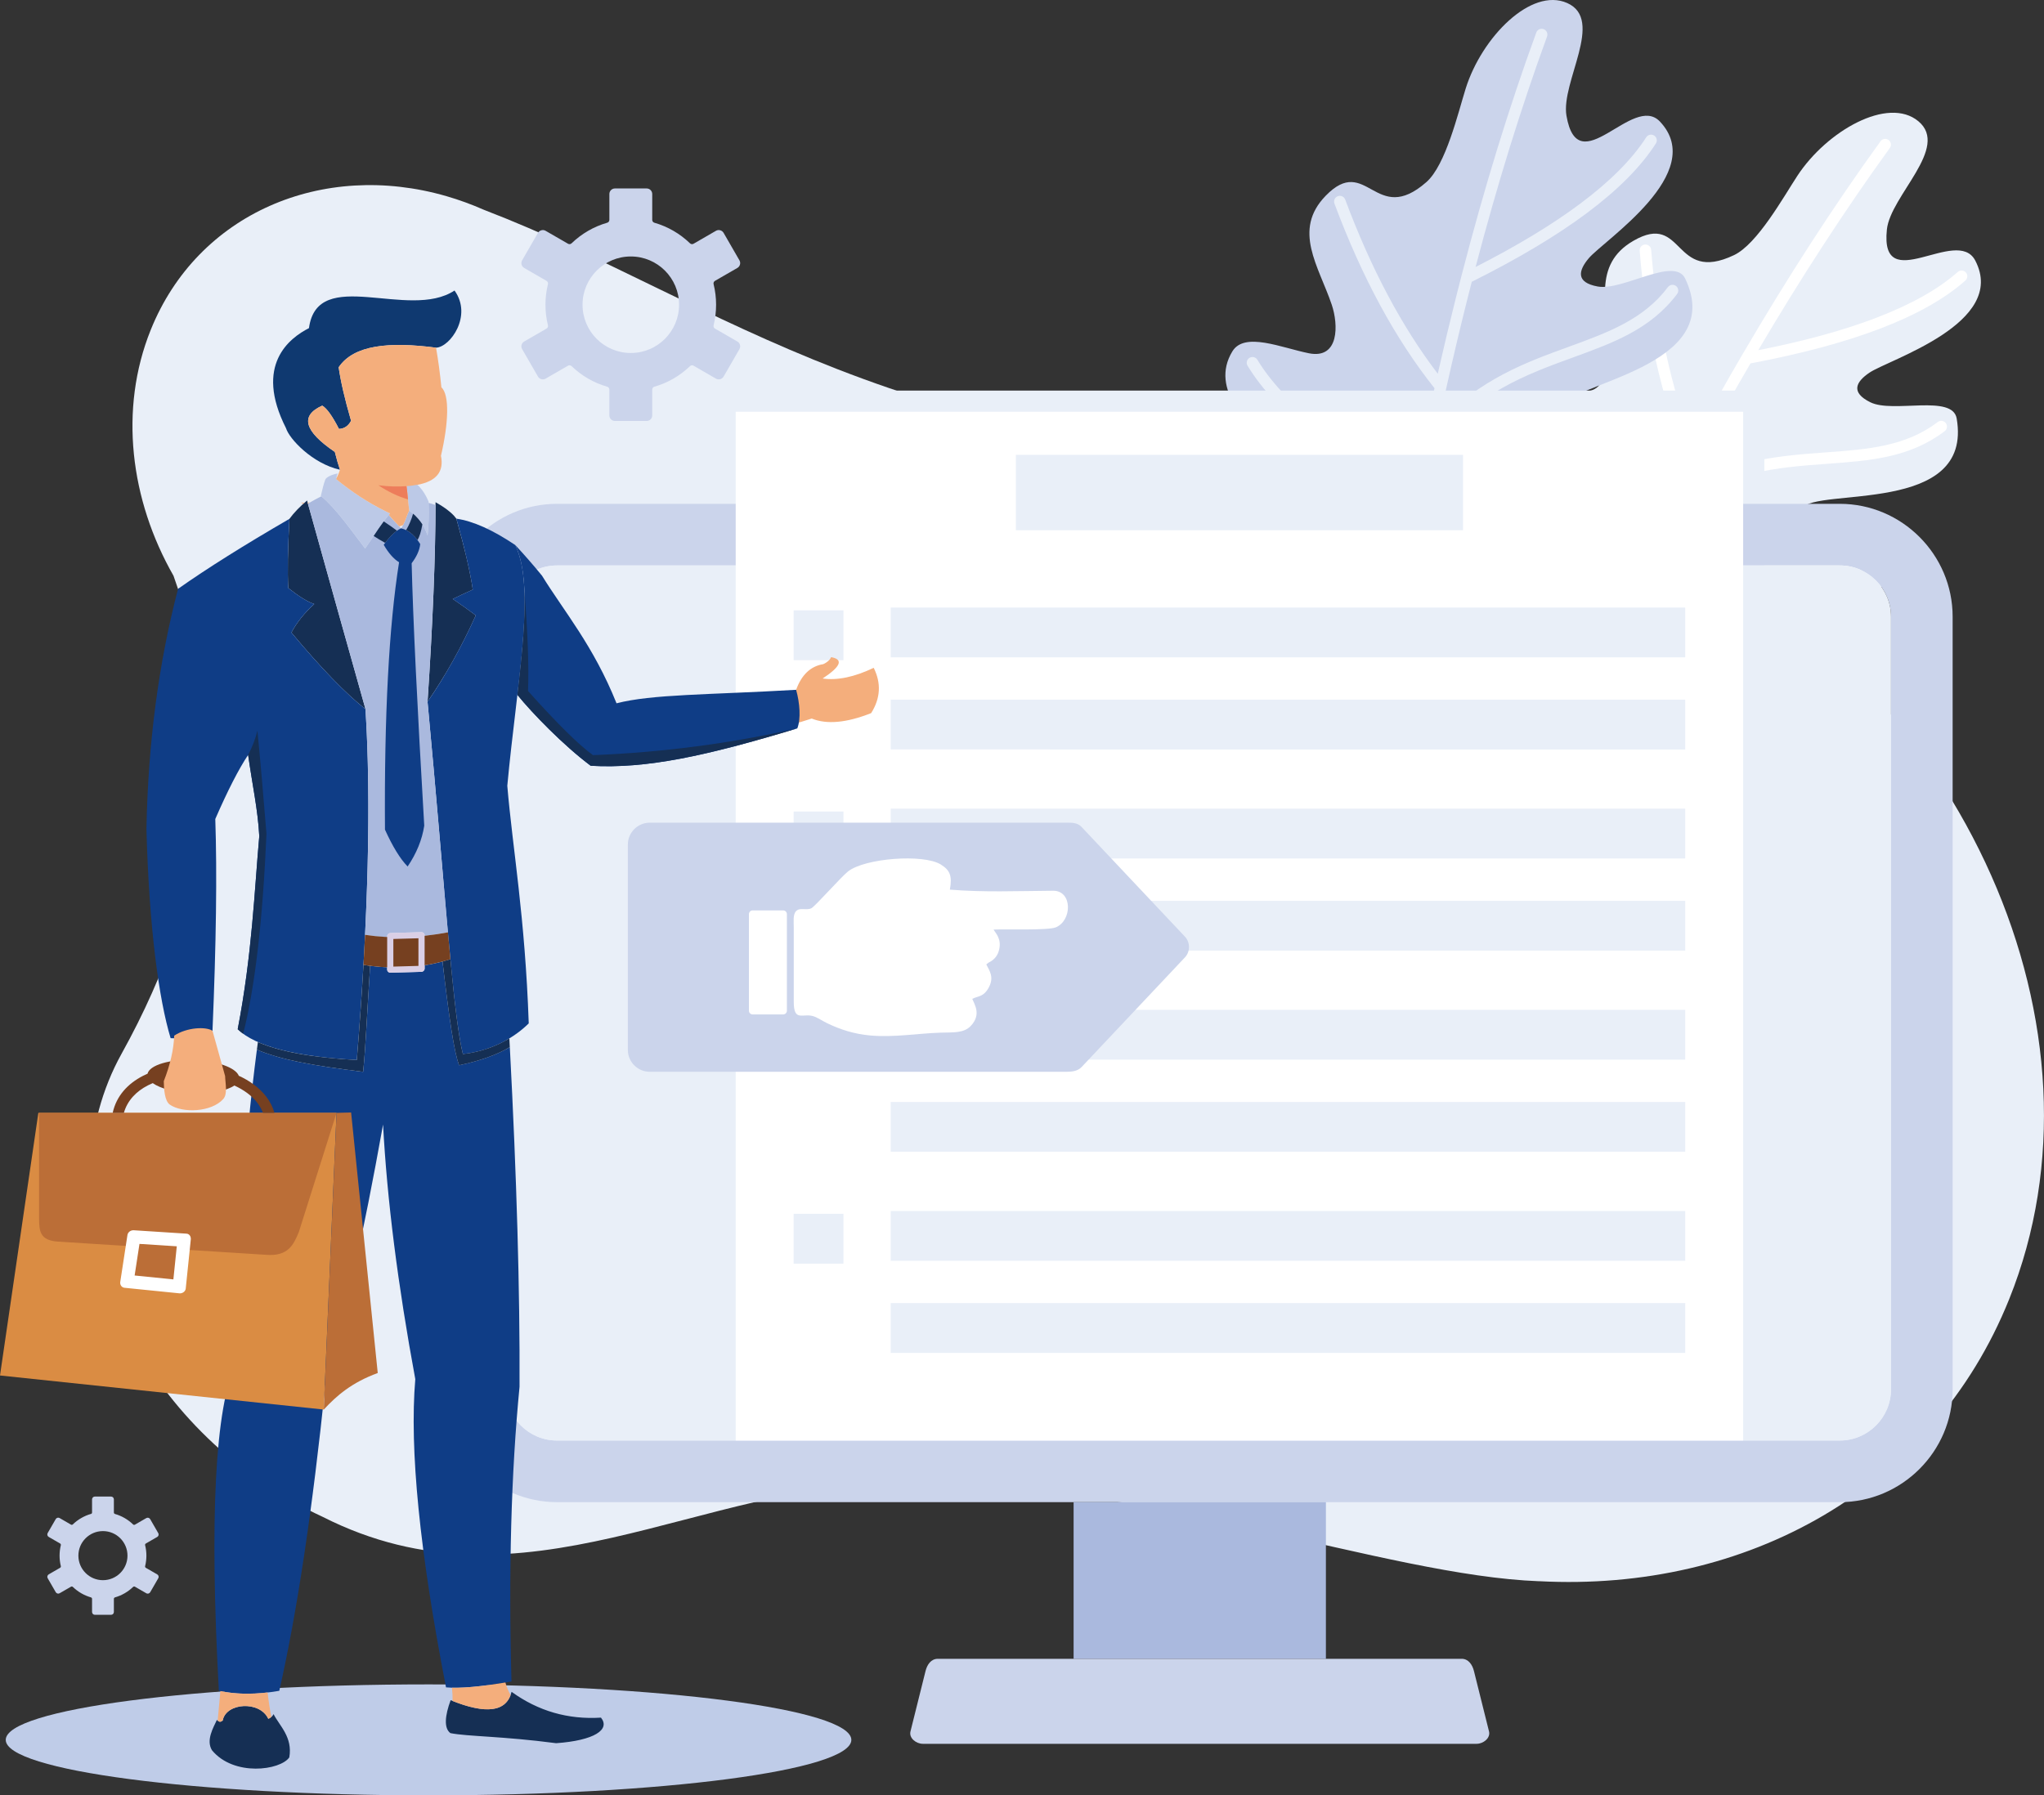 <?xml version="1.0" encoding="UTF-8"?><svg id="a" xmlns="http://www.w3.org/2000/svg" viewBox="0 0 1342.08 1179.12"><rect x="0" y="0" width="1342.08" height="1179.12" fill="#333333" stroke="none"/><path d="M1183.5,434.08c12.72,9.85,14.32,20.04-37.42,20.01-24.98-.01-83.19-3.94-105.78-13.95-35.32-15.65-72.36-52.38-87.83-75.16-12.32-18.13,15.34-29.74,37.9-23.02,67.22,20.01-47.56-62.49-4.69-102.22,11.23-10.4,31.69,6.57,47.98,14.92,18.15,9.3,23.85-12.78,23.14-26.62-1.36-26.78-11.6-54.14,15.7-69.9,33.58-19.38,25.77,28.6,66.06,9.41,15.34-7.31,32.44-38.13,41.59-52.09,19.33-29.51,59.5-52.41,79.43-35.84,20.86,17.34-18.32,48.84-20.66,71.12-4.71,44.9,46.03-2.71,58.05,20.42,21.33,41.07-56.62,64.88-69.52,73.61-8.77,5.93-12.6,12.91,.64,19.44,14.95,7.37,53.89-5.48,56.66,10.63,10.98,63.8-92.32,44.96-101.75,59.1-11.66,17.48,40.34,12.81,56.77,28.48,26.46,25.24-36.67,33.02-68.37,34.99-54.87,3.4,2.07,28.9,12.1,36.67Z" style="fill:#e9eff8; fill-rule:evenodd;"/><path d="M1234.74,92.76c1.22-1.69,3.58-2.06,5.27-.84,1.69,1.22,2.07,3.59,.84,5.28-29.11,40.22-57.92,84.49-86.41,132.8,30.08-5.94,55.82-13,77.23-21.18,23.08-8.81,41.02-18.89,53.79-30.21,1.56-1.38,3.94-1.23,5.32,.32,1.38,1.56,1.23,3.94-.33,5.32-13.49,11.96-32.19,22.5-56.1,31.63-23.28,8.89-51.61,16.49-84.99,22.78-2.23,3.82-4.47,7.67-6.69,11.55-9.48,16.49-18.93,33.45-28.35,50.86-.06,.11-.11,.22-.18,.33-3.67,6.78-7.33,13.63-10.99,20.55,34.01-20.34,66.25-22.7,95.85-24.86,27.23-1.99,52.13-3.81,73.34-19.94,1.65-1.25,4.02-.93,5.27,.73,1.25,1.65,.93,4.02-.72,5.27-23.01,17.5-48.97,19.4-77.36,21.47-31.92,2.33-67.03,4.9-103.6,31.11-7.39,14.17-14.75,28.62-22.09,43.35,20.96-5.08,43.7-8.63,68.23-10.66,27.6-2.28,57.53-2.63,89.77-1.04,2.07,.1,3.69,1.86,3.58,3.94-.09,2.08-1.86,3.69-3.94,3.59-31.83-1.56-61.43-1.21-88.78,1.05-26.6,2.2-51.03,6.21-73.27,12.03-7.62,15.4-15.2,31.1-22.77,47.11-.89,1.88-3.14,2.69-5.03,1.8-1.88-.89-2.69-3.14-1.8-5.02,7.81-16.52,15.65-32.72,23.51-48.6,.05-.12,.11-.23,.16-.34,3.28-6.62,6.57-13.2,9.86-19.71-21.79-19.88-39.34-38.94-52.66-57.17-13.88-19-23.23-37.17-28.02-54.5-.55-2.01,.62-4.09,2.63-4.64,2-.55,4.08,.62,4.64,2.63,4.54,16.43,13.49,33.78,26.84,52.05,12.73,17.43,29.43,35.66,50.1,54.65,4.21-8.29,8.43-16.48,12.65-24.58,.07-.15,.15-.31,.24-.45,5.63-10.81,11.29-21.47,16.96-31.96-15.9-38.01-25.94-82.88-30.14-134.59-.16-2.08,1.39-3.9,3.47-4.06,2.09-.16,3.91,1.39,4.07,3.47,3.92,48.37,13.01,90.57,27.26,126.6,8.22-15.07,16.47-29.81,24.74-44.2,2.5-4.34,4.99-8.65,7.5-12.93,.05-.11,.12-.21,.18-.31,30.02-51.37,60.33-98.19,90.92-140.45Z" style="fill:#fff; fill-rule:evenodd;"/><path d="M1052.5,363.75c14.93,6,19.25,15.37-30.54,29.46-24.03,6.8-81.1,18.91-105.57,15.44-38.25-5.42-83.9-30.65-105-48.35-16.8-14.08,6.64-32.79,30.18-32.49,70.13,.91-62.8-47.14-32.39-97.06,7.96-13.07,32.28-2.33,50.23,1.26,19.99,4,19.45-18.8,15-31.92-8.61-25.4-25.93-48.92-3.96-71.53,27.01-27.81,32.59,20.49,66.12-8.97,12.76-11.22,20.81-45.54,25.8-61.46,10.54-33.66,42.94-66.65,66.64-56.14,24.79,10.99-4.3,51.99-.47,74.06,7.71,44.49,43.54-15.16,61.4,3.82,31.73,33.7-36.76,77.86-46.8,89.78-6.81,8.1-8.59,15.86,5.92,18.52,16.4,3.01,50.36-19.97,57.41-5.23,27.98,58.39-76.56,68.44-81.76,84.61-6.45,20,42.3,1.32,62.38,11.91,32.34,17.06-26.26,41.77-56.23,52.32-51.86,18.24,9.88,27.24,21.64,31.97Z" style="fill:#cbd4eb; fill-rule:evenodd;"/><path d="M1008.68,21.4c.72-1.96,2.89-2.97,4.85-2.25,1.96,.72,2.97,2.89,2.25,4.85-17.03,46.64-32.67,97.09-46.91,151.34,27.31-13.92,50.16-27.74,68.52-41.44,19.8-14.78,34.31-29.36,43.51-43.74,1.12-1.75,3.45-2.26,5.21-1.14,1.75,1.12,2.26,3.45,1.13,5.2-9.72,15.19-24.84,30.43-45.34,45.74-19.98,14.91-45.16,29.94-75.55,45.1-1.1,4.29-2.2,8.6-3.28,12.94-4.62,18.45-9.09,37.34-13.41,56.66-.01,.12-.05,.24-.08,.37-1.68,7.52-3.33,15.11-4.96,22.77,27.17-28.85,57.55-39.91,85.42-50.06,25.66-9.35,49.12-17.89,65.12-39.19,1.26-1.66,3.62-1.99,5.28-.74,1.65,1.25,1.99,3.61,.74,5.27-17.36,23.11-41.82,32.02-68.57,41.76-30.07,10.95-63.15,23.01-91.19,58.19-3.24,15.65-6.38,31.55-9.42,47.74,18.78-10.6,39.69-20.23,62.74-28.87,25.93-9.72,54.62-18.22,86.08-25.5,2.02-.47,4.05,.79,4.52,2.82,.47,2.03-.79,4.05-2.82,4.53-31.05,7.18-59.43,15.59-85.13,25.23-24.99,9.37-47.4,19.9-67.21,31.56-3.13,16.89-6.15,34.06-9.06,51.53-.33,2.05-2.28,3.44-4.33,3.1-2.06-.34-3.45-2.28-3.1-4.34,3-18.02,6.12-35.75,9.36-53.17,.01-.12,.04-.25,.06-.37,1.35-7.27,2.72-14.49,4.11-21.66-26.38-13.18-48.47-26.73-66.25-40.64-18.54-14.5-32.49-29.43-41.83-44.79-1.08-1.78-.52-4.1,1.27-5.18,1.77-1.08,4.1-.51,5.17,1.26,8.86,14.57,22.2,28.82,40.03,42.75,17,13.3,38.05,26.27,63.11,38.92,1.79-9.12,3.61-18.15,5.46-27.1,.03-.17,.06-.34,.11-.51,2.48-11.94,5.01-23.73,7.6-35.37-25.66-32.23-47.56-72.65-65.71-121.27-.73-1.95,.27-4.13,2.23-4.85,1.96-.73,4.13,.27,4.85,2.23,16.98,45.46,37.24,83.59,60.77,114.37,3.79-16.75,7.71-33.17,11.75-49.28,1.21-4.85,2.44-9.68,3.68-14.47,.02-.12,.05-.24,.09-.35,14.87-57.61,31.25-110.92,49.15-159.93Z" style="fill:#e9eff8; fill-rule:evenodd;"/><rect x="469.16" y="256.52" width="689.3" height="703.46" style="fill:#e9eff8;"/><path d="M113.95,378.19c-28.5-49.86-35.92-109.46-15.01-161.47,30.8-76.6,112.9-111.43,194.19-87.89h0s.17,.05,.17,.05c8.16,2.37,16.31,5.34,24.4,8.9,157.61,60.66,266.35,162.69,588.08,168.48h0c62.36-.56,128.35,14.75,192.06,47.68,193.03,99.76,292.14,323.32,221.37,499.32-50.27,125.02-172.73,192.39-308.64,185.2v.03c-100.86-3.7-257.23-65.47-414.87-65.3-136.75,.15-251.62,89.98-383.8,23.03-3.52-1.63-7.03-3.35-10.52-5.15-111.17-57.46-169.44-183.25-130.15-280.97,2.5-6.23,5.35-12.2,8.51-17.9h0c59.42-107.06,70.82-211.73,34.2-314.01h0Z" style="fill:#e9eff8; fill-rule:evenodd;"/><path d="M398.61,146.3c-4.39,1.27-8.56,3.06-12.42,5.29-3.97,2.29-7.63,5.06-10.9,8.21-.64,.62-1.59,.71-2.33,.28l-14.72-8.5-.08-.05c-.84-.46-1.8-.54-2.69-.3-.91,.24-1.72,.82-2.22,1.69l-.07,.1-10.35,17.95c-.5,.87-.6,1.87-.37,2.77,.25,.92,.84,1.72,1.7,2.22l.09,.07,14.62,8.43c.76,.44,1.11,1.33,.92,2.15h0c-.54,2.17-.96,4.41-1.24,6.7-.26,2.22-.4,4.5-.4,6.82s.14,4.6,.4,6.83c.28,2.29,.7,4.52,1.24,6.7,.21,.9-.22,1.81-1.04,2.21l-14.59,8.42h0c-.87,.51-1.45,1.33-1.7,2.23-.24,.91-.14,1.91,.37,2.77l10.42,18.05h0c.51,.87,1.31,1.45,2.22,1.69,.9,.24,1.9,.15,2.76-.35l.11-.06,14.63-8.45c.77-.43,1.71-.29,2.32,.28,3.28,3.16,6.93,5.92,10.9,8.22,3.89,2.24,8.07,4.03,12.5,5.3,.86,.25,1.41,1.03,1.41,1.88v16.99c0,1,.42,1.91,1.08,2.57,.66,.66,1.57,1.07,2.57,1.07h20.85c1,0,1.9-.41,2.57-1.07,.66-.66,1.07-1.57,1.07-2.57v-16.99c0-.92,.64-1.7,1.49-1.9,4.39-1.27,8.57-3.05,12.43-5.28,3.96-2.3,7.62-5.07,10.9-8.22,.66-.64,1.67-.71,2.42-.22l14.62,8.45c.87,.5,1.86,.59,2.77,.35,.91-.24,1.71-.83,2.22-1.69l.07-.1,10.36-17.96h0c.49-.86,.6-1.85,.35-2.76-.24-.91-.83-1.72-1.69-2.22l-14.72-8.49c-.77-.44-1.13-1.33-.92-2.15h0c.54-2.18,.95-4.41,1.23-6.69,.27-2.24,.41-4.51,.41-6.84s-.14-4.6-.41-6.83c-.28-2.28-.69-4.52-1.23-6.7-.22-.9,.22-1.81,1.02-2.21l14.62-8.43c.86-.5,1.44-1.31,1.69-2.22,.25-.9,.14-1.89-.35-2.76l-.07-.11-10.35-17.95h0c-.51-.86-1.32-1.45-2.23-1.69-.91-.25-1.9-.15-2.77,.35h0s-14.73,8.51-14.73,8.51c-.78,.46-1.76,.3-2.36-.32-3.26-3.15-6.9-5.9-10.85-8.18-3.9-2.25-8.09-4.05-12.51-5.31-.85-.25-1.4-1.02-1.4-1.88v-16.99c0-1-.42-1.91-1.07-2.57-.67-.66-1.58-1.07-2.57-1.07h-20.85c-1,0-1.91,.41-2.57,1.07-.66,.66-1.08,1.57-1.08,2.57v16.99c0,.93-.63,1.69-1.49,1.9h0Zm-6.85,31.42c5.74-5.73,13.67-9.28,22.42-9.28s16.67,3.55,22.41,9.28c5.73,5.74,9.29,13.66,9.29,22.42s-3.56,16.68-9.29,22.41c-5.74,5.74-13.65,9.28-22.41,9.28s-16.68-3.55-22.42-9.28c-5.73-5.73-9.27-13.66-9.27-22.41s3.55-16.68,9.27-22.42h0Zm-16.47,62.75" style="fill:#cbd4eb; fill-rule:evenodd;"/><path d="M365.72,330.89h842.28c40.75,0,74.09,33.34,74.09,74.09v507.48c0,40.75-33.34,74.09-74.09,74.09H365.72c-40.75,0-74.09-33.34-74.09-74.09V404.98c0-40.75,33.34-74.09,74.09-74.09h0Zm0,40.47c-18.5,0-33.63,15.12-33.63,33.62v507.47c0,18.5,15.13,33.63,33.63,33.63h842.28c18.5,0,33.62-15.13,33.62-33.63V404.98c0-18.5-15.13-33.62-33.62-33.62H365.73Z" style="fill:#cbd4eb; fill-rule:evenodd;"/><rect x="704.92" y="986.55" width="165.66" height="102.88" style="fill:#aab9de;"/><path d="M870.58,1089.43h89.12c4.46,0,7.04,3.84,8.1,8.1l9.89,39.63c1.06,4.28-3.7,8.1-8.1,8.1h-363.68c-4.4,0-9.18-3.78-8.1-8.1l9.88-39.63c1.07-4.32,3.65-8.1,8.1-8.1h254.78Z" style="fill:#cbd4eb; fill-rule:evenodd;"/><path d="M1241.64,912.45V404.98c0-18.5-15.13-33.62-33.62-33.62H365.73c-18.5,0-33.63,15.12-33.63,33.62v507.47c0,18.5,15.13,33.63,33.63,33.63h842.28c18.5,0,33.62-15.13,33.62-33.63Z" style="fill:#e9eff8; fill-rule:evenodd;"/><rect x="483.06" y="270.42" width="661.49" height="675.65" style="fill:#fff;"/><rect x="667.01" y="298.71" width="293.6" height="49.52" style="fill:#e9eff8;"/><path d="M521.09,400.85h32.72v32.72h-32.72v-32.72h0Zm0,396.32h32.72v32.72h-32.72v-32.72h0Zm63.75-1.85h521.68v32.72H584.84v-32.72h0Zm0,60.5h521.68v32.72H584.84v-32.72h0Zm-63.75-190.75h32.72v32.72h-32.72v-32.72h0Zm63.75-1.85h521.68v32.72H584.84v-32.72h0Zm0,60.5h521.68v32.72H584.84v-32.72h0Zm-63.75-190.76h32.72v32.72h-32.72v-32.72h0Zm63.75-1.85h521.68v32.72H584.84v-32.72h0Zm0,60.5h521.68v32.72H584.84v-32.72h0Zm0-192.61h521.68v32.72H584.84v-32.72h0Zm0,60.5h521.68v32.72H584.84v-32.72Z" style="fill:#e9eff8; fill-rule:evenodd;"/><path d="M59.67,994.29c-2.24,.65-4.35,1.56-6.32,2.7-2.02,1.16-3.88,2.57-5.54,4.18-.32,.31-.81,.36-1.18,.15l-7.49-4.33-.04-.03c-.43-.24-.92-.27-1.37-.15-.47,.12-.87,.42-1.13,.86l-.03,.05-5.27,9.13c-.25,.44-.3,.95-.18,1.41,.13,.47,.43,.87,.87,1.12l.05,.04,7.44,4.29c.39,.22,.56,.68,.47,1.09h0c-.27,1.1-.49,2.24-.63,3.4-.13,1.13-.21,2.3-.21,3.47s.07,2.34,.21,3.47c.14,1.17,.35,2.3,.63,3.42,.11,.45-.11,.91-.53,1.12l-7.42,4.29h0c-.44,.26-.74,.67-.87,1.14-.12,.46-.07,.97,.18,1.4l5.3,9.18h0c.26,.45,.67,.74,1.13,.87,.46,.12,.97,.07,1.41-.18l.05-.03,7.44-4.29c.39-.22,.87-.16,1.18,.15,1.67,1.6,3.53,3.01,5.54,4.18,1.98,1.14,4.11,2.05,6.36,2.7,.43,.12,.72,.53,.72,.95v8.65c0,.5,.22,.96,.55,1.31,.34,.34,.8,.54,1.31,.54h10.61c.5,0,.97-.2,1.31-.54,.34-.34,.55-.8,.55-1.31v-8.65c0-.46,.32-.85,.76-.96,2.23-.64,4.36-1.56,6.32-2.69,2.02-1.17,3.88-2.57,5.55-4.18,.34-.33,.85-.37,1.23-.12l7.44,4.3c.44,.26,.95,.3,1.41,.18,.46-.12,.87-.42,1.13-.87l.04-.05,5.27-9.13h0c.25-.44,.31-.94,.18-1.4-.12-.46-.42-.88-.86-1.13l-7.49-4.32c-.39-.23-.57-.68-.47-1.09h0c.28-1.12,.48-2.25,.63-3.42,.13-1.13,.21-2.29,.21-3.47s-.07-2.34-.21-3.47c-.14-1.16-.35-2.3-.63-3.4-.11-.47,.11-.92,.52-1.13l7.43-4.29c.44-.25,.74-.66,.86-1.12,.13-.46,.07-.96-.18-1.41l-.04-.05-5.27-9.13h0c-.26-.44-.67-.74-1.13-.86-.46-.12-.97-.08-1.41,.18h0l-7.49,4.33c-.39,.23-.89,.15-1.2-.17-1.66-1.6-3.51-3-5.52-4.16-1.98-1.15-4.11-2.06-6.36-2.7-.43-.12-.72-.52-.72-.95v-8.64c0-.51-.21-.97-.55-1.31-.34-.34-.8-.54-1.31-.54h-10.61c-.51,0-.97,.2-1.31,.54-.33,.34-.55,.8-.55,1.31v8.64c0,.47-.32,.85-.76,.96h0Zm-3.48,15.99c2.92-2.92,6.95-4.72,11.4-4.72s8.48,1.8,11.4,4.72c2.91,2.91,4.72,6.95,4.72,11.4s-1.81,8.49-4.72,11.4c-2.92,2.92-6.95,4.72-11.4,4.72s-8.49-1.8-11.4-4.72c-2.91-2.91-4.72-6.94-4.72-11.4s1.8-8.48,4.72-11.4h0Zm-8.38,31.92" style="fill:#cbd4eb; fill-rule:evenodd;"/><path d="M281.38,1106.24c153.32,0,277.61,16.32,277.61,36.44s-124.29,36.44-277.61,36.44S3.77,1162.82,3.77,1142.68s124.29-36.44,277.6-36.44Z" style="fill:#bfcce8; fill-rule:evenodd;"/><path d="M512.64,477.9c2.46-.84,10.7-2.77,20.32-5.99,9.88,4.02,22.89,2.83,39.03-3.56,6.15-9.75,6.71-19.66,1.68-29.75-12.73,6.07-23.91,8.4-33.53,7.01,11.96-7.87,13.8-12.55,5.56-14.02-.79,1.85-2.51,3.38-5.13,4.59-8.31,1.34-14.26,6.97-17.84,16.87-4.44,1.2-9.02,2.29-11.37,3.03,2.41,5.71,2.87,12.58,1.28,21.83Z" style="fill:#f4ae7c; fill-rule:evenodd;"/><path d="M286.29,228.34c-30.75-3.99-53.99-1.88-63.92,12.88,1.26,9,3.96,20.7,8.13,35.12-1.8,3.43-4.45,5.22-7.94,5.36-4.38-8.54-8.04-13.64-10.99-15.29-14.65,6.57-11.89,16.69,8.27,30.39,1.18,4.72,2.32,8.62,3.4,11.72-18.13-4.06-33.3-20.28-35.44-27.3-21.15-41.69,2.44-59.3,15.06-65.72,5.57-41.29,65.53-4.79,95.57-24.7,11.94,16.49-2.82,37.18-12.13,37.55Z" style="fill:#0f3970; fill-rule:evenodd;"/><path d="M191.34,415.45c19.33,23.2,35.54,39.97,48.65,50.3-11.95-42.42-24.74-88.11-38.38-137.05-4.81,4.06-8.67,8.08-11.58,12.06-1.08,19.84-1.34,34.99-.79,45.43,7.07,5.6,12.77,9.1,17.08,10.52-6.52,5.91-11.52,12.15-14.99,18.74Z" style="fill:#152f54; fill-rule:evenodd;"/><path d="M312.4,404.16c-9.4,20.82-19.95,39.73-31.68,56.72,3.45-51.84,5.21-95.51,5.26-131.04,5.26,2.94,9.18,5.77,12.07,8.84,.56,.65,1.09,1.3,1.6,1.96,5.55,19.84,9.15,35.36,10.78,46.58-5.19,2.37-9.57,4.43-13.15,6.16,4.87,3.27,9.91,6.87,15.12,10.78Z" style="fill:#152f54; fill-rule:evenodd;"/><path d="M190.03,340.77c-29.8,17.28-54.17,32.59-73.11,45.94-12.78,48.71-19.7,101.32-20.77,157.84,1.74,64.96,8.21,111.96,15.88,137.29,11.18,.49,23.08-.61,27.49-4.86,2.43-57.14,3.04-103.5,1.84-139.1,8.18-18.77,15.37-32.8,21.56-42.09,2.71,19.34,6.43,36.1,7.32,53.38-3.16,35.39-4.7,77.65-14.16,126.78,11.79,11.3,37.85,18.03,78.2,20.21,7.57-93.03,9.47-169.83,5.72-230.41-13.11-10.33-29.32-27.1-48.65-50.3,3.47-6.58,8.46-12.83,14.99-18.74-4.31-1.42-10.01-4.92-17.08-10.52-.55-10.44-.29-25.58,.79-45.43Z" style="fill:#0f3d86; fill-rule:evenodd;"/><path d="M280.72,460.88c11.56,123.37,16.4,203.57,23.2,231.38,19.34-2.12,34.24-11.19,43.25-20.15-2.42-70.18-10.62-115.01-14.08-156.04,6.24-67.37,19.04-129.31,5.25-158.09-14.81-9.97-27.7-15.75-38.69-17.34,5.55,19.84,9.15,35.36,10.78,46.58-5.19,2.37-9.57,4.43-13.15,6.16,4.87,3.27,9.91,6.87,15.12,10.78-9.4,20.82-19.95,39.73-31.68,56.72Z" style="fill:#0f3d86; fill-rule:evenodd;"/><path d="M355.82,378.02c-5.52-6.77-11.35-13.45-17.48-20.04,9.56,19.95,6.35,55.83,1.39,98.4,9.64,11.95,30.37,33.28,48.13,46.55,36.44,2.1,75.47-6.35,135.65-24.56,2.43-6.25,1.65-16.65-.78-25.33-58.61,3.38-94.42,2.82-117.92,8.86-15.23-37.93-34.53-60.42-48.98-83.89Z" style="fill:#0f3d86; fill-rule:evenodd;"/><path d="M239.74,360.22c-10.61-13.91-19.43-26.61-29.1-34.54,1.04-4.24,1.74-7.42,2.9-10.62,.55-1.52,3.84-3.3,8.21-4.12-.4,.7-1.27,3.65-.55,4.11,.18,.12,.34,.28,.51,.41,10.27,8.3,21.1,15.46,34.41,21.76-6.35,7.4-10.76,15.17-16.37,23Z" style="fill:#bcc9e7; fill-rule:evenodd;"/><path d="M281.4,329.39c.28,9.05,.05,16.47-.66,22.27-2.18-6.66-6.21-12.09-12.07-16.3-.9-7.63-1.5-14.79-1.82-21.47,6.39,2.4,11.24,7.57,14.55,15.5Z" style="fill:#bcc9e7; fill-rule:evenodd;"/><path d="M294.1,612.33c-3.5-38.94-7.6-89.81-13.38-151.45,3.39-50.93,5.15-93.99,5.26-129.18-1.4-.52-2.92-1-4.55-1.43,.23,8.65,0,15.79-.69,21.4-2.18-6.66-6.21-12.09-12.07-16.3-1.82,3.51-2.38,7.34-5.31,11.63-3.15-3.27-6.12-6.4-8.08-8.79-5.92,7.1-10.18,14.54-15.54,22.03-10.5-13.77-19.24-26.34-28.79-34.29-3.26,1.67-6.19,3.28-8.77,4.81,13.43,48.17,26.03,93.17,37.82,135.01,2.59,41.71,2.49,91.11-.29,148.2,4.73,.72,9.57,1.2,14.52,1.43v-.49c0-1.13,.95-2.08,2.1-2.11l20.38-.57c1.16-.03,2.1,.87,2.1,1.99v.38c5-.53,10.1-1.28,15.3-2.25Z" style="fill:#aab9de; fill-rule:evenodd;"/><path d="M275.92,357.32c-3.61-5.82-7.8-9.26-12.56-10.33-3.54,1.55-7.35,5.15-11.41,10.81,3.17,5.47,6.53,9.29,10.08,11.46-6.67,42.04-9.76,100.58-9.26,175.61,5.06,11.18,10.02,19.24,14.88,24.21,5.86-8.65,9.5-17.59,10.91-26.79-4.63-78.75-7.39-136.21-8.27-172.39,3.34-4.39,5.21-8.59,5.62-12.59Z" style="fill:#0f3d86; fill-rule:evenodd;"/><path d="M251.96,342.44c-2.34,3.14-4.46,6.33-6.61,9.56,1.96,1.3,4.46,2.82,7.52,4.55,2.71-3.61,5.31-6.28,7.79-8.02-2.97-2.2-5.88-4.23-8.71-6.1h0Zm19.27-5.06c-1.1,3.88-2.63,7.47-4.58,10.77,2.7,1.32,5.18,3.49,7.47,6.52,1.29-2.02,2.36-5.45,3.21-10.28-1.65-2.59-3.68-4.93-6.09-7.02Z" style="fill:#152f54; fill-rule:evenodd;"/><path d="M341.13,910.64c.27-63.13-1.86-137.44-6.38-222.95-8.48,5.08-19.35,8.96-33.29,11.96-3.35-8.84-6.41-29.82-10.91-68.18-3.86,1.04-7.77,1.87-11.75,2.5v2.18c0,1.13-.95,2.08-2.1,2.11l-20.38,.57c-1.16,.03-2.1-.87-2.1-1.99v-1.55c-3.69-.16-7.43-.48-11.2-.97-2.11,32.26-2.94,53.85-4.59,69.62-33.47-4.18-53.59-7.81-69.76-14.57-8.27,63.6-12.85,132.18-13.74,205.76-13.7,29.38-17.45,101.16-11.24,215.32,11.67,2.59,24.9,2.59,39.69,0,11.66-51.36,21.8-118.94,30.43-202.73,12.13-40.12,24.7-96.51,37.7-169.16,2.62,49.28,9.67,105.02,21.17,167.22-3.88,45.94,2.85,113.41,20.17,202.41,9.1,.87,23.43-.42,42.99-3.87-1.99-72.38-.23-136.94,5.3-193.69Z" style="fill:#0f3d86; fill-rule:evenodd;"/><path d="M238.43,703.94c1.65-15.78,2.48-37.36,4.59-69.62-1.45-.18-2.91-.39-4.37-.62-1.15,19.94-2.6,40.76-4.37,62.47-29.05-1.57-50.7-5.5-64.95-11.8-.22,1.67-.44,3.33-.66,5.01,16.17,6.76,36.29,10.39,69.76,14.57h0Zm63.03-4.29c13.94-2.99,24.81-6.88,33.29-11.96-.1-1.9-.2-3.81-.31-5.72-8.23,4.98-18.52,8.97-30.52,10.29-2.87-11.71-5.38-32.71-8.2-62.31-1.71,.55-3.43,1.06-5.17,1.52,4.5,38.36,7.56,59.34,10.91,68.18Z" style="fill:#152f54; fill-rule:evenodd;"/><path d="M142.41,1129.57c1.88,1.8,2.49,1.29,3.81,.41,2.16-11.79,24.4-13.17,29.93-1.13,1.64-.64,2.8-1.66,3.47-3.07,3.88,7.63,12.67,15.11,10.33,28.41-5.91,8.5-36.35,12.72-50.76-4.68-4.09-6.62,.95-15,3.22-19.94h0Zm153.48-12.96c-3.73,10.09-4.55,18.38-.16,21.63,11.19,2.25,34.12,1.97,69.44,6.62,24.94-1.79,35.74-8.9,29.43-16.79-21.67,1.35-41.24-4.31-58.7-16.95-3.25,13.2-16.59,15.03-40.01,5.49Z" style="fill:#152f54; fill-rule:evenodd;"/><path d="M144.7,1110.67c-.6,7.06-1.19,13.51-1.78,19.36,1.49,1.25,2.11,.75,3.3-.05,2.16-11.79,24.4-13.17,29.93-1.13h.04s.04-.03,.04-.03h.04s.04-.03,.04-.03h0s.03-.02,.03-.02h.04s0-.02,0-.02h.03s.04-.03,.04-.03h0s.03-.01,.03-.01l.04-.02h.01s.03-.01,.03-.01l.04-.02h.03s.04-.03,.04-.03h.02s.02-.02,.02-.02l.03-.02h.02s.02-.01,.02-.01l.04-.02h.02s.02-.02,.02-.02h.03s.02-.03,.02-.03h.02l.03-.03h.02s0-.01,0-.01h.03s.03-.03,.03-.03h0s.03-.03,.03-.03h.03s0-.01,0-.01l.04-.03h.03s0-.01,0-.01l.03-.03h.03s0-.01,0-.01l.03-.02,.03-.02h0l.1-.05,.03-.03h.03s.03-.04,.03-.04h.03s.03-.04,.03-.04h.03s.03-.04,.03-.04h.01l.02-.02,.03-.02h0s.02-.02,.02-.02l.03-.02h.01s.05-.04,.05-.04h.01s.02-.03,.02-.03l.03-.02h.01s.01-.02,.01-.02l.03-.03h.02s.01-.02,.01-.02l.03-.02h.02s.04-.04,.04-.04l.02-.03h0l.03-.03h.02s0-.02,0-.02l.03-.02,.02-.02h0s.03-.03,.03-.03l.03-.02h0c-.97-4.74-1.8-10.1-2.48-16.07-11.33,1.34-21.67,1.04-31.02-.91h0Zm187.15-5.66c.86,3.12,2,5.85,3.42,8.2-.12,.34-.26,.68-.4,1-.64,1.46-1.45,2.74-2.43,3.82h-.02c-.32,.38-.67,.7-1.03,1.02l-.02,.02c-.11,.1-.23,.19-.34,.29l-.05,.04c-1.25,1-2.71,1.77-4.37,2.3h-.04c-.15,.06-.3,.1-.45,.15l-.08,.02c-.15,.05-.31,.08-.47,.12h-.05c-.16,.05-.33,.09-.5,.13h-.03c-.17,.04-.34,.08-.51,.1h-.08s-.49,.11-.49,.11h-.05c-1.68,.27-3.53,.35-5.55,.24h-.09l-.6-.04h-.1s-.6-.07-.6-.07h-.13s-.6-.07-.6-.07h-.11s-.66-.09-.66-.09h-.02s-.69-.11-.69-.11l-.16-.02c-1.66-.25-3.42-.61-5.27-1.07l-.21-.05-.72-.18-.1-.03-.71-.19-.22-.06-.65-.18-.23-.06-.65-.19-.28-.09-.66-.2-.19-.06-.74-.23-.2-.07-.74-.25-.17-.05-.77-.26-.19-.07-.77-.27-.95-.34c-.6-.22-1.22-.45-1.84-.7l-.14-.05-.96-.37c.04-2.84-.11-5.74-.44-8.72,8.37,.22,20.05-.92,35.05-3.43Z" style="fill:#f4ae7c; fill-rule:evenodd;"/><path d="M344.36,388.31c.75,18.85-1.62,42.22-4.63,68.07,9.64,11.95,30.37,33.28,48.13,46.55,36.44,2.1,75.47-6.35,135.65-24.56-43.74,9.9-88.45,15.76-134.15,17.59-9.25-6.66-23.47-20.7-42.66-42.13,.6-16.38-.18-38.21-2.35-65.52Z" style="fill:#152f54; fill-rule:evenodd;"/><path d="M174.97,547.69c-2.1-26.27-4.09-48.86-5.95-67.79-1.33,5.39-3.36,10.69-6.1,15.89,2.71,19.34,6.43,36.1,7.32,53.38-3.16,35.39-4.7,77.65-14.16,126.79,1.08,1.03,2.27,2.02,3.59,2.98,7.7-30.27,12.8-74.02,15.3-131.25Z" style="fill:#152f54; fill-rule:evenodd;"/><path d="M238.65,633.7c20.29,3.2,39.32,1.94,57.08-3.75-.53-5.57-1.07-11.44-1.62-17.62-19.57,3.64-37.7,4.19-54.4,1.62-.32,6.48-.67,13.06-1.05,19.74Z" style="fill:#764020; fill-rule:evenodd;"/><path d="M256.32,612.78l20.38-.57c1.16-.03,2.1,.88,2.1,2.04v21.84c0,1.16-.94,2.13-2.1,2.16l-20.38,.57c-1.16,.03-2.1-.88-2.1-2.04v-21.84c0-1.15,.95-2.12,2.1-2.16Z" style="fill:#dacfe6; fill-rule:evenodd;"/><polygon points="258.27 616.68 258.27 634.82 274.75 634.36 274.75 616.22 258.27 616.68" style="fill:#764020; fill-rule:evenodd;"/><path d="M197.44,330.08c.77,.06,1.61,.08,2.48,.08l-.74,.66-1.73-.74h0Zm4.56,.02c.48-.03,.96-.06,1.43-.1-.43,.25-.85,.49-1.26,.74l-.18-.64h0Zm18.69-15.47c9.95,8.14,20.36,15.19,33,21.42,.8,.39,1.6,.78,2.42,1.16-.28,.32-.55,.65-.82,.98,1.71,2.09,4.2,4.74,6.9,7.57,.89-.25,1.71-.55,2.47-.9,1.86-3.44,2.5-6.58,4.02-9.5-.2-1.7-.38-3.38-.56-5.04-.19-1.99-.82-9.12-1.14-11.06,1.02-.07,2-.15,2.95-.25,1.17-.15,2.55-.37,4.13-.67l.06,.06c12.41-2.34,17.54-8.7,15.41-19.07,5.01-21.4,5.72-39.98,.28-44.99-.91-9.16-2.08-17.83-3.51-26.01-30.76-3.99-53.99-1.88-63.92,12.88,1.26,9,3.96,20.7,8.13,35.12-1.81,3.43-4.45,5.22-7.95,5.36-4.38-8.54-8.04-13.64-10.99-15.29-14.65,6.57-11.89,16.7,8.27,30.39,1.18,4.72,2.32,8.62,3.4,11.72-.53,1.72-1.39,3.81-2.54,6.12Z" style="fill:#f4ae7c; fill-rule:evenodd;"/><path d="M266.98,319.27c-5.47,.48-11.64,.29-18.51-.56,6.49,4.32,12.96,7.4,19.41,9.26-.12-1.27-.24-2.52-.34-3.77-.2-2.06-.41-4.04-.56-4.92Z" style="fill:#ed7d5b; fill-rule:evenodd;"/><polygon points="220.97 730.87 212.58 925.74 0 903.36 25.18 730.87 220.97 730.87" style="fill:#da8c43; fill-rule:evenodd;"/><path d="M248.02,901.73c-17.12,6.29-27.03,14.91-35.43,24.01l8.39-194.87,9.56-.24,17.48,171.09Z" style="fill:#bb6e37; fill-rule:evenodd;"/><path d="M220.97,730.87l-24.72,78.17c-3.55,8.67-7.2,16.25-21.6,15.06l-136.43-8.65c-12.16-.77-12.46-6.92-12.56-15.25v-69.33H220.97Z" style="fill:#bb6e37; fill-rule:evenodd;"/><path d="M122.49,810.22l-34.7-2.24c-1.91-.12-3.82,1.21-4.11,3.12l-4.72,30.82c-.29,1.9,.91,3.65,2.78,3.84l36.1,3.65c1.89,.19,3.91-1.19,4.11-3.12l3.32-32.23c.2-1.93-.88-3.72-2.78-3.84Z" style="fill:#fff; fill-rule:evenodd;"/><polygon points="116.08 818.52 113.84 840.26 88.4 837.69 91.58 816.94 116.08 818.52" style="fill:#bb6e37; fill-rule:evenodd;"/><path d="M180.19,730.87c-2.13-7.57-7.1-13.86-13.82-18.79-2.89-2.12-6.12-3.98-9.58-5.56-2.06-5.32-14.39-9.81-29.44-10.38-15.95-.61-29.18,3.38-30.48,9.02-1,.44-1.99,.9-2.95,1.39-10.01,5.13-17.5,13.16-19.93,24.32h7.34c2.35-8.19,8.17-14.15,15.79-18.05,1.03-.53,2.09-1.01,3.17-1.47,5.01,3.58,14.83,6.24,26.21,6.68,11.92,.46,22.33-1.66,27.37-5.11,3.02,1.39,5.83,3.01,8.34,4.85,4.8,3.53,8.49,7.92,10.45,13.11h7.53Z" style="fill:#764020; fill-rule:evenodd;"/><path d="M147.8,706.71c.12,4.66,1.79,11.7-1.18,15.05-7.79,8.79-26.86,9.4-35.06,3.75-3.53-2.43-3.93-10.36-4.02-15.44,4.22-10.77,6.5-20.73,6.84-29.89,8.35-5.54,20.96-6.07,25.15-3.19l8.28,29.73Z" style="fill:#f4ae7c; fill-rule:evenodd;"/><path d="M426.62,540.31h273.38c3.72,0,7.38-.16,10.16,2.8l67.88,72.06c3.52,3.74,3.52,9.84,.01,13.57l-67.9,72.08c-2.59,2.75-6.57,3.09-10.16,3.09H426.62c-7.91,0-14.38-6.47-14.38-14.38v-134.85c0-7.91,6.47-14.38,14.38-14.38Z" style="fill:#cbd4eb; fill-rule:evenodd;"/><path d="M623.68,584.28c1.65-9.07,.06-12.82-6.04-16.56-11.45-7.03-49.62-4.12-60.76,4.55-4.46,3.47-21.87,23.19-24.16,24.24-3.59,1.65-7.53-.89-10.15,2.03-2,2.23-1.39,7.02-1.39,10.65v48.46c-.08,14.54,6.42,6.89,14.02,10.17,2.54,1.09,5.31,2.93,7.92,4.19,8.78,4.26,18,7.12,28.29,8.05,15.51,1.39,30.96-1.37,46.07-1.85,8.28-.27,15.33,.47,19.96-4.46,7.02-7.47,2.42-14.02,.95-17.75,3.66-1.92,7.58-1.1,10.98-7.74,3.33-6.49,.5-10.43-1.75-14.84,.1-.11,.24-.24,.32-.3l.98-.79c.62-.43,.83-.47,1.4-.79,2.73-1.58,4.8-4.1,5.66-7.65,1.82-7.51-2.38-11.03-3.58-13.38,7.39-.38,35.69,.63,40.78-1.44,10.87-4.41,11.1-24.17-1.72-24.07-24.3,.2-45.7,1.09-67.77-.73h0Zm-107.01,16.06v63.47c0,1.33-1.09,2.42-2.42,2.42h-20.09c-1.33,0-2.42-1.09-2.42-2.42v-63.47c0-1.33,1.09-2.42,2.42-2.42h20.09c1.33,0,2.42,1.09,2.42,2.42Z" style="fill:#fff; fill-rule:evenodd;"/></svg>
